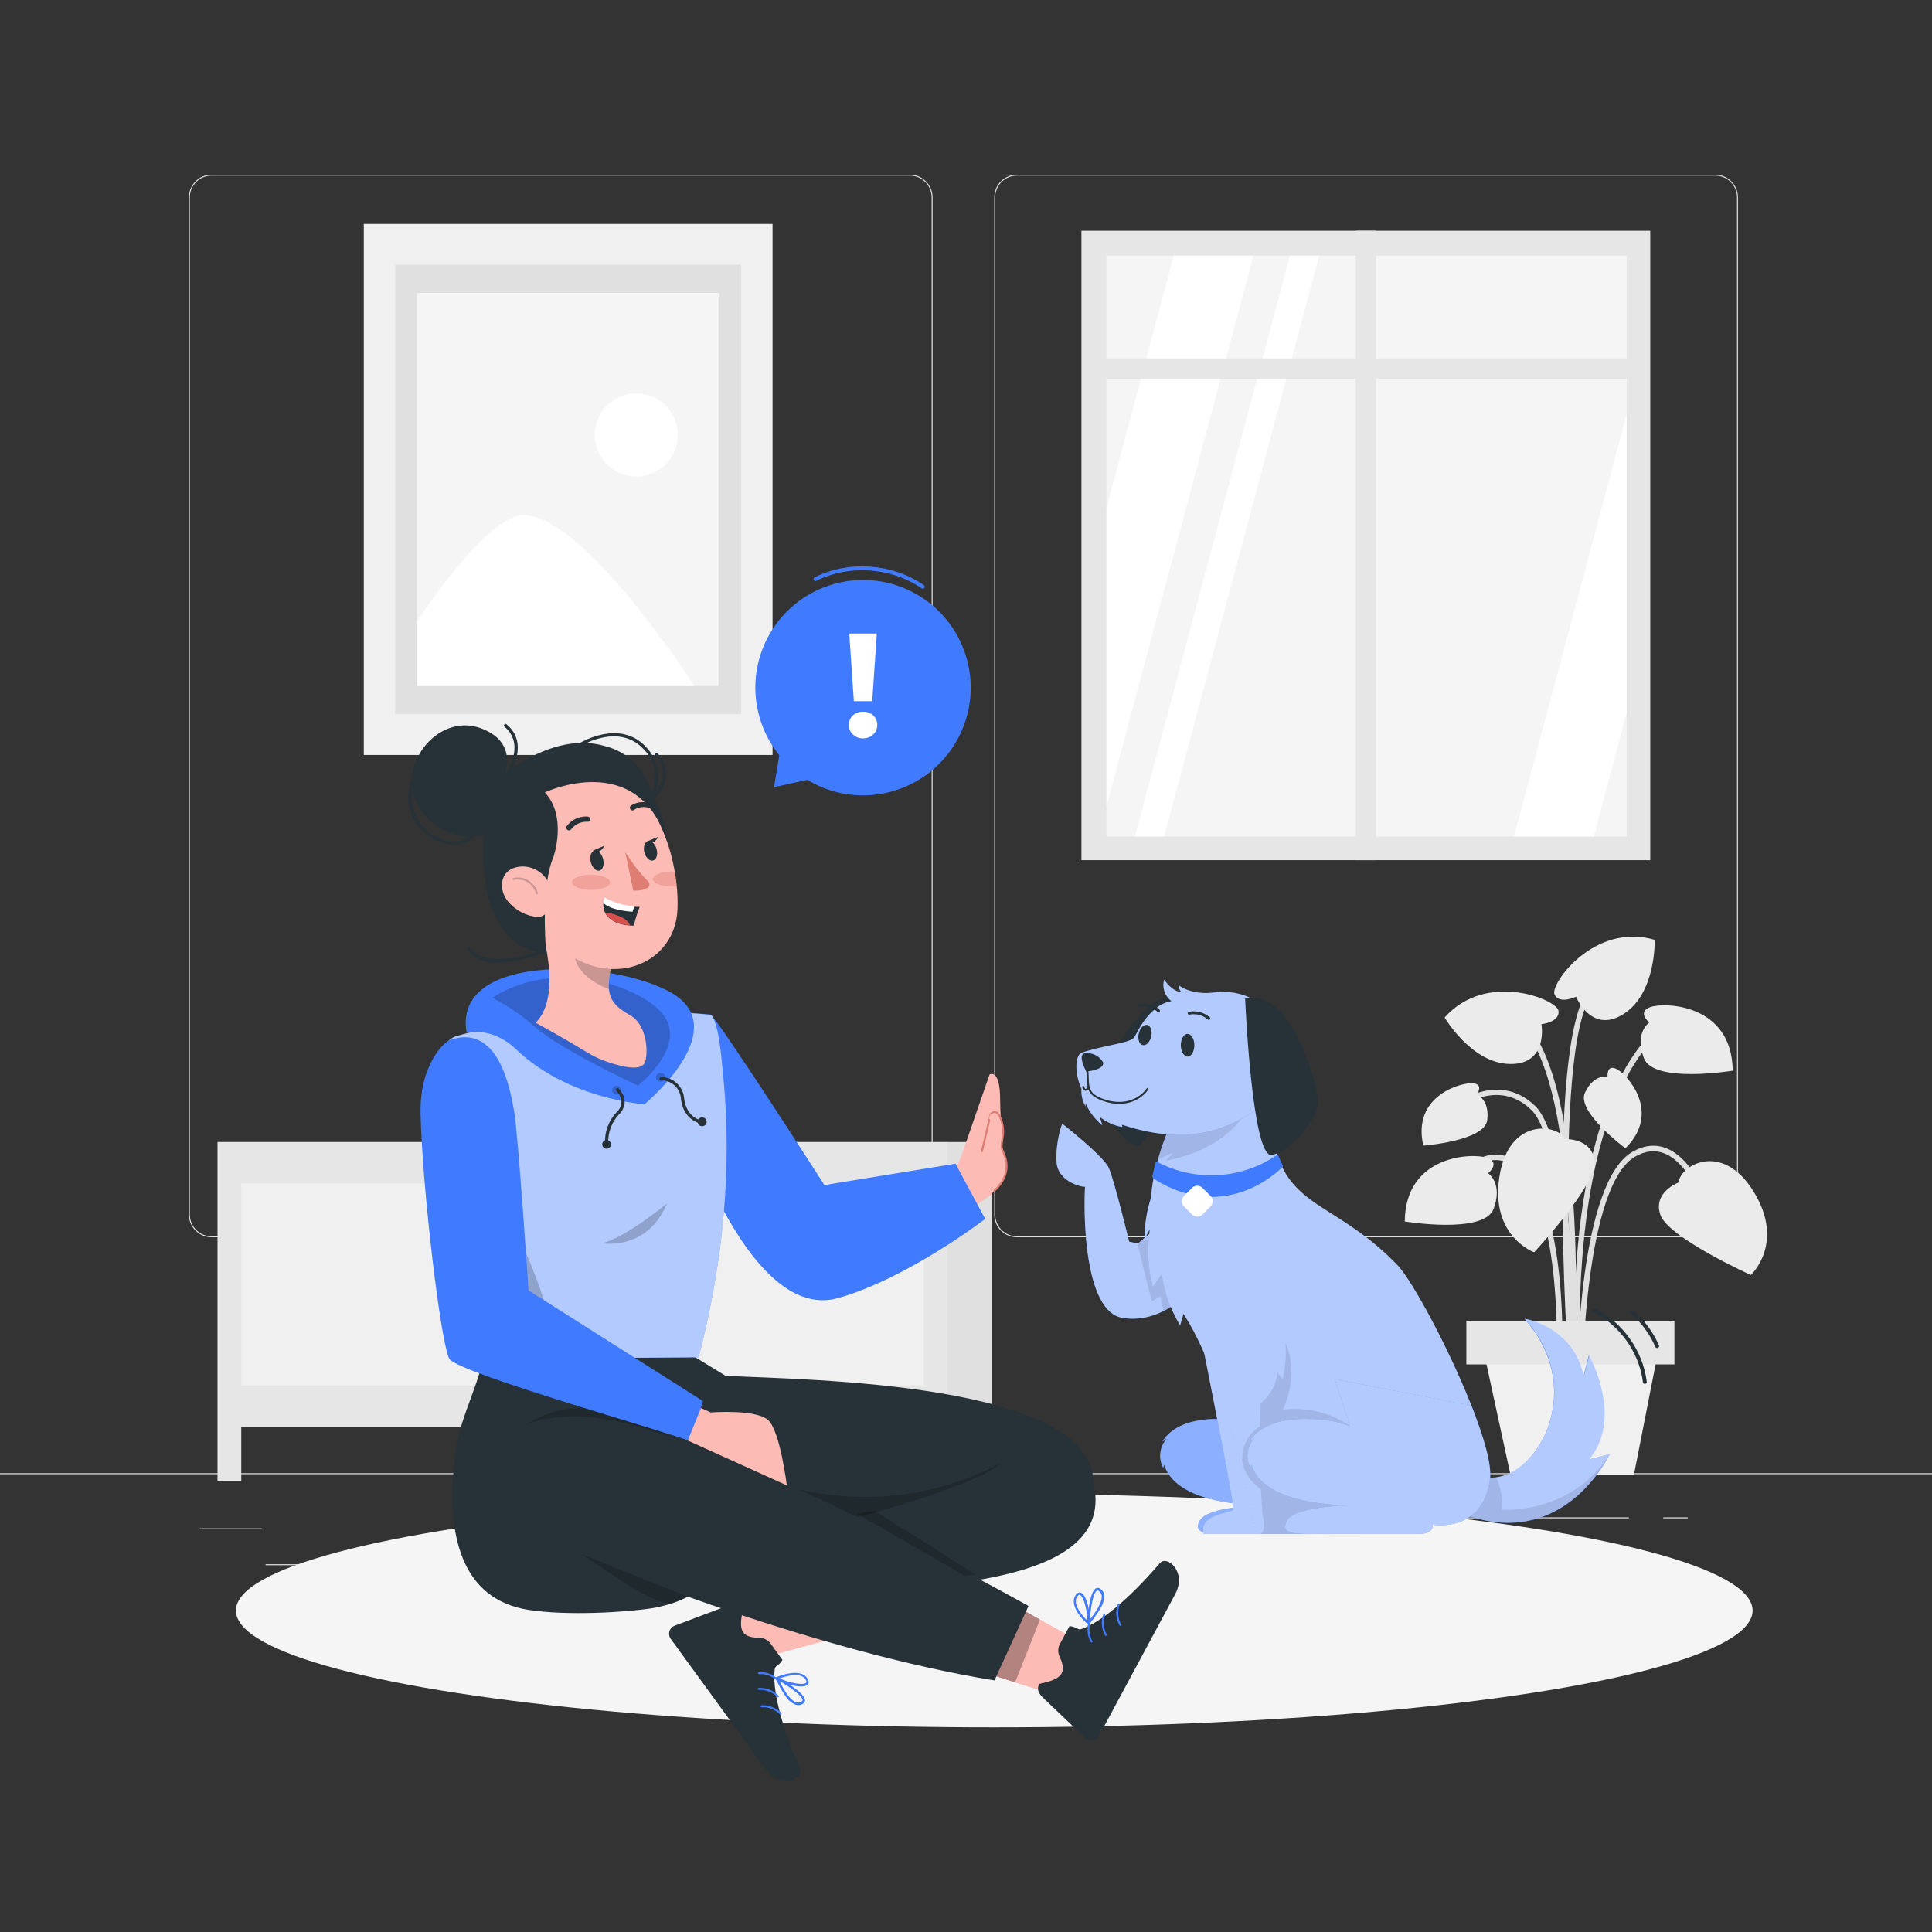 <?xml version="1.0" encoding="utf-8"?>
<!-- Generator: Adobe Illustrator 27.5.0, SVG Export Plug-In . SVG Version: 6.00 Build 0)  -->
<svg version="1.1" xmlns="http://www.w3.org/2000/svg" xmlns:xlink="http://www.w3.org/1999/xlink" x="0px" y="0px"
	 viewBox="0 0 500 500" style="enable-background:new 0 0 500 500;" xml:space="preserve">
<rect x="0" y="0" width="500" height="500" fill="#333333" stroke="none"/>
<g id="Background_complete">
	<g>
		<g>
			<g>
				<g>
					<g>
						<path style="fill:#E0E0E0;" d="M443.92,320.198H263.174c-3.232,0-5.862-2.63-5.862-5.862V51.062
							c0-3.232,2.63-5.862,5.862-5.862H443.92c3.232,0,5.862,2.629,5.862,5.862v263.273
							C449.783,317.568,447.153,320.198,443.92,320.198z M263.174,45.45c-3.095,0-5.612,2.518-5.612,5.612v263.273
							c0,3.095,2.518,5.612,5.612,5.612H443.92c3.095,0,5.612-2.518,5.612-5.612V51.062c0-3.094-2.518-5.612-5.612-5.612H263.174z"
							/>
					</g>
				</g>
				<g>
					<g>
						<path style="fill:#E0E0E0;" d="M235.493,320.198H54.746c-3.232,0-5.862-2.63-5.862-5.862V51.062
							c0-3.232,2.629-5.862,5.862-5.862h180.747c3.232,0,5.862,2.629,5.862,5.862v263.273
							C241.355,317.568,238.725,320.198,235.493,320.198z M54.746,45.45c-3.094,0-5.612,2.518-5.612,5.612v263.273
							c0,3.095,2.518,5.612,5.612,5.612h180.747c3.095,0,5.612-2.518,5.612-5.612V51.062c0-3.094-2.518-5.612-5.612-5.612H54.746z"
							/>
					</g>
				</g>
			</g>
			<g>
				<g>
					<rect x="0" y="381.267" style="fill:#E0E0E0;" width="500" height="0.25"/>
				</g>
			</g>
		</g>
		<rect x="51.672" y="395.531" style="fill:#E0E0E0;" width="16.06" height="0.25"/>
		<rect x="170.352" y="392.821" style="fill:#E0E0E0;" width="53.53" height="0.25"/>
		<rect x="68.732" y="404.821" style="fill:#E0E0E0;" width="36.25" height="0.25"/>
		<rect x="378.352" y="392.691" style="fill:#E0E0E0;" width="43.19" height="0.25"/>
		<rect x="430.452" y="392.691" style="fill:#E0E0E0;" width="6.33" height="0.25"/>
		<rect x="316.212" y="398.921" style="fill:#E0E0E0;" width="53.89" height="0.25"/>
	</g>
	<g>
		<rect x="279.874" y="59.718" style="fill:#E6E6E6;" width="147.209" height="162.895"/>
		<rect x="286.352" y="66.17" style="fill:#F5F5F5;" width="134.64" height="150.326"/>
		<polygon style="fill:#FFFFFF;" points="324.403,66.17 286.352,208.679 286.352,131.529 303.763,66.17 		"/>
		<polygon style="fill:#FFFFFF;" points="341.41,66.17 301.279,216.497 293.711,216.497 333.841,66.17 		"/>
		<polygon style="fill:#FFFFFF;" points="420.991,107.163 420.991,184.327 412.468,216.497 391.828,216.497 		"/>
		<rect x="350.864" y="59.718" style="fill:#E6E6E6;" width="5.229" height="162.895"/>
		<rect x="282.43" y="92.771" style="fill:#E6E6E6;" width="141.83" height="5.229"/>
	</g>
	<g>
		<rect x="59.262" y="302.9" style="fill:#F0F0F0;" width="183.357" height="60.238"/>
		<rect x="245.085" y="295.553" style="fill:#E0E0E0;" width="11.528" height="87.741"/>
		<path style="fill:#E6E6E6;" d="M56.292,295.553v87.741h6.146v-13.977h176.643v13.977h6.146v-87.741H56.292z M62.438,306.306
			h85.248v52.225H62.438V306.306z M153.822,306.306h85.259v52.225h-85.248L153.822,306.306z"/>
		<path style="fill:#E0E0E0;" d="M166.278,333.02c0,2.044-1.657,3.701-3.701,3.701c-2.044,0-3.701-1.657-3.701-3.701
			c0-2.044,1.657-3.701,3.701-3.701C164.621,329.319,166.278,330.976,166.278,333.02z"/>
		<path style="fill:#FAFAFA;" d="M164.313,333.02c0,2.044-1.657,3.701-3.701,3.701s-3.701-1.657-3.701-3.701
			c0-2.044,1.657-3.701,3.701-3.701S164.313,330.976,164.313,333.02z"/>
		<path style="fill:#E0E0E0;" d="M145.001,333.02c0,2.044-1.657,3.701-3.701,3.701s-3.701-1.657-3.701-3.701
			c0-2.044,1.657-3.701,3.701-3.701S145.001,330.976,145.001,333.02z"/>
		<path style="fill:#FAFAFA;" d="M143.047,333.02c0,2.044-1.657,3.701-3.701,3.701c-2.044,0-3.701-1.657-3.701-3.701
			c0-2.044,1.657-3.701,3.701-3.701C141.39,329.319,143.047,330.976,143.047,333.02z"/>
	</g>
	<g>
		<rect x="94.151" y="57.949" style="fill:#F0F0F0;" width="105.784" height="137.438"/>
		<rect x="102.286" y="68.526" style="fill:#E0E0E0;" width="89.513" height="116.284"/>
		<rect x="107.889" y="75.8" style="fill:#F5F5F5;" width="78.306" height="101.736"/>
		<path style="fill:#FFFFFF;" d="M135.495,133.299c-9.767,0-27.644,27.657-27.644,27.657v16.579h71.893
			C179.744,177.536,151.174,133.299,135.495,133.299z"/>
		<path style="fill:#FFFFFF;" d="M175.426,112.569c0,5.941-4.816,10.757-10.757,10.757c-5.941,0-10.757-4.816-10.757-10.757
			c0-5.941,4.816-10.757,10.757-10.757l0,0c5.934-0.007,10.75,4.798,10.757,10.731C175.426,112.552,175.426,112.561,175.426,112.569
			z"/>
	</g>
	<g>
		<g>
			<g>
				<path style="fill:#E0E0E0;" d="M407.34,352.614c-0.018-0.563-1.913-56.493-11.011-65.339c-8.848-8.602-19.004-0.32-19.43,0.036
					l-0.912-1.093c0.115-0.097,11.576-9.453,21.336,0.036c9.506,9.244,11.366,63.989,11.44,66.315L407.34,352.614z"/>
			</g>
			<g>
				<path style="fill:#E0E0E0;" d="M408.121,363.606c-0.065-0.669-6.217-67.144,18.059-95.005l1.073,0.934
					c-23.874,27.4-17.78,93.27-17.716,93.932L408.121,363.606z"/>
			</g>
			<g>
				<path style="fill:#E0E0E0;" d="M407.223,356.574l-1.421-0.095c0.05-0.754,4.751-75.573-13.056-91.952l0.964-1.049
					C412.016,280.318,407.428,353.468,407.223,356.574z"/>
			</g>
			<g>
				<path style="fill:#E0E0E0;" d="M409.541,356.532l-1.424-0.011c0.017-2.061,0.587-50.537,14.357-58.428
					c3.061-1.756,6.058-2.048,8.91-0.869c8.326,3.444,12.452,18.263,12.624,18.891l-1.374,0.376
					c-0.04-0.148-4.114-14.776-11.796-17.952c-2.421-1-4.996-0.736-7.656,0.788C410.116,306.815,409.546,356.036,409.541,356.532z"
					/>
			</g>
			<g>
				<path style="fill:#E0E0E0;" d="M404.179,356.567l-1.421-0.081c0.021-0.382,2.077-38.308-8.158-51.671
					c-2.48-3.237-5.172-4.78-8.016-4.582c-6.706,0.469-12.33,10.283-12.386,10.381l-1.24-0.701
					c0.244-0.431,6.054-10.577,13.524-11.1c3.342-0.238,6.457,1.493,9.248,5.137C406.287,317.732,404.27,354.989,404.179,356.567z"
					/>
			</g>
			<g>
				<path style="fill:#E0E0E0;" d="M406.423,361.726c-0.279-3.679-6.691-90.276,4.591-105.536l1.144,0.845
					c-10.97,14.838-4.384,103.686-4.316,104.582L406.423,361.726z"/>
			</g>
		</g>
		<g>
			<path style="fill:#EBEBEB;" d="M434.453,306c0,0-6.768,2.495-4.756,8.386c2.012,5.891,23.415,15.586,23.415,15.586
				s8.964-8.216,0.732-21.578C445.612,295.033,434.636,301.784,434.453,306z"/>
		</g>
		<g>
			<path style="fill:#EBEBEB;" d="M405.029,294.786c0,0,7.207-0.302,7.617,5.91c0.409,6.211-15.614,23.396-15.614,23.396
				s-11.435-4.134-8.979-19.635C390.509,288.957,403.238,290.965,405.029,294.786z"/>
		</g>
		<g>
			<path style="fill:#EBEBEB;" d="M398.927,265.052c0,0,4.805-0.516,4.418-3.443c-0.387-2.927-18.68-10.46-29.473,1.721
				c0,0,6.911,11.871,16.901,12.026C400.763,275.512,398.927,265.052,398.927,265.052z"/>
		</g>
		<g>
			<path style="fill:#EBEBEB;" d="M407.881,257.944c0,0-4.351,2.104-5.571-0.585c-1.22-2.689,10.321-18.757,25.924-14.127
				c0,0,0.413,13.73-7.983,19.145C411.855,267.793,407.881,257.944,407.881,257.944z"/>
		</g>
		<g>
			<path style="fill:#EBEBEB;" d="M385.13,303.632c0,0,3.316-2.678-0.263-3.985c-3.579-1.307-21.14-0.936-21.323,16.46
				c0,0,20.453,3.399,22.985-3.227C389.061,306.254,385.13,303.632,385.13,303.632z"/>
		</g>
		<g>
			<path style="fill:#EBEBEB;" d="M426.838,264.616c0,0-3.316-2.678,0.263-3.985c3.579-1.307,21.14-0.936,21.323,16.46
				c0,0-20.453,3.399-22.985-3.227C422.907,267.238,426.838,264.616,426.838,264.616z"/>
		</g>
		<g>
			<path style="fill:#EBEBEB;" d="M416.025,278.629c0,0-0.292-3.255,2.336-1.979c2.628,1.276,11.783,11.152,2.293,20.525
				c0,0-12.774-9.461-10.472-14.388C412.485,277.86,416.025,278.629,416.025,278.629z"/>
		</g>
		<g>
			<path style="fill:#EBEBEB;" d="M382.165,283.268c0,0,1.983-2.598-0.921-2.92c-2.904-0.322-15.915,3.151-12.885,16.14
				c0,0,15.852-1.191,16.531-6.587C385.57,284.505,382.165,283.268,382.165,283.268z"/>
		</g>
		<polygon style="fill:#F0F0F0;" points="422.867,381.623 390.893,381.623 382.389,342.396 430.564,342.396 		"/>
		<rect x="379.488" y="341.828" style="fill:#E6E6E6;" width="53.851" height="11.28"/>
	</g>
</g>
<g id="Background_simple" style="display:none;">
	<g style="display:inline;">
		<path style="fill:#407BFF;" d="M78.585,232.562c4.433,13.961,13.871,27.424,28.676,39.365
			c17.449,14.073,44.632,28.452,80.187,24.205c65.64-7.841,66.836-45.454,110.971-37.944c49.993,8.507,108.634,2.802,124.941-35.369
			C454.333,150.317,273.102,62.674,173.517,87.29C111.52,102.615,55.046,158.43,78.585,232.562z"/>
		<path style="opacity:0.9;fill:#FFFFFF;" d="M78.585,232.562c4.433,13.961,13.871,27.424,28.676,39.365
			c17.449,14.073,44.632,28.452,80.187,24.205c65.64-7.841,66.836-45.454,110.971-37.944c49.993,8.507,108.634,2.802,124.941-35.369
			C454.333,150.317,273.102,62.674,173.517,87.29C111.52,102.615,55.046,158.43,78.585,232.562z"/>
	</g>
</g>
<g id="Shadow">
	<g>
		<g>
			<ellipse style="fill:#F5F5F5;" cx="257.312" cy="416.816" rx="196.258" ry="30.221"/>
		</g>
	</g>
</g>
<g id="Dog">
	<g>
		<g>
			<path style="fill:#407BFF;" d="M274.91,290.813c0,0,10.6,8.299,12.025,11.414c1.425,3.115,5.284,19.115,5.284,19.115l2.231,0.486
				l13.538-11.192l1.9,21.331c0,0-8.003,10.995-19.393,9.099c-11.39-1.896-9.807-34.388-9.657-34.004
				c0.15,0.383-7.063-0.837-7.396-6.285C273.109,295.328,274.91,290.813,274.91,290.813z"/>
			<path style="opacity:0.6;fill:#FFFFFF;enable-background:new    ;" d="M274.91,290.813c0,0,10.6,8.299,12.025,11.414
				c1.425,3.115,5.284,19.115,5.284,19.115l2.231,0.486l13.538-11.192l1.9,21.331c0,0-8.003,10.995-19.393,9.099
				c-11.39-1.896-9.807-34.388-9.657-34.004c0.15,0.383-7.063-0.837-7.396-6.285C273.109,295.328,274.91,290.813,274.91,290.813z"/>
		</g>
		<path style="opacity:0.1;enable-background:new    ;" d="M294.45,321.827c-0.057,0.252,3.481,14.946,3.753,14.876
			c0.272-0.069,2.075-1.281,2.075-1.281l0.817,3.876l2.674-1.64l-5.436-16.583l-3.313-0.401L294.45,321.827z"/>
		<g id="freepik--Dog--inject-2_00000040539120039660790000000014980704190162213008_">
			<path style="fill:#407BFF;" d="M358.19,363.77l-35.331-6.852l4.029,12.225c-2.636-1.027-5.42-1.628-8.245-1.778
				c-6.218-0.51-14.202,0-17.858,5.733l1.244-0.846c-1.947,2.08-2.334,5.178-0.958,7.673l0.187-0.908
				c2.549,8.183,14.985,10.26,24.872,10.608c0,0-13.68,0.174-15.682,3.967s3.146,3.395,9.315,3.395h24.872
				c3.979,0,3.582-2.413,3.582-2.413s12.747,2.375,14.786-11.603C363.537,379.265,361.411,371.94,358.19,363.77z"/>
			<path style="opacity:0.4;fill:#FFFFFF;enable-background:new    ;" d="M358.19,363.77l-35.331-6.852l4.029,12.225
				c-2.636-1.027-5.42-1.628-8.245-1.778c-6.218-0.51-14.202,0-17.858,5.733l1.244-0.846c-1.947,2.08-2.334,5.178-0.958,7.673
				l0.187-0.908c2.549,8.183,14.985,10.26,24.872,10.608c0,0-13.68,0.174-15.682,3.967s3.146,3.395,9.315,3.395h24.872
				c3.979,0,3.582-2.413,3.582-2.413s12.747,2.375,14.786-11.603C363.537,379.265,361.411,371.94,358.19,363.77z"/>
			<path style="fill:#407BFF;" d="M381.085,381.093c12.834,7.735,31.923-19.114,13.431-39.796c0,0,12.722,1.99,15.309,14.724
				l1.393-5.372c0,0,9.153,16.391,0,27.086l5.372-1.43c0,0-12.436,26.974-40.43,14.513L381.085,381.093z"/>
			<path style="opacity:0.6;fill:#FFFFFF;enable-background:new    ;" d="M416.589,376.305L416.589,376.305
				c-0.311,0.659-12.834,26.8-40.43,14.5l4.974-9.725c1.803,1.085,3.921,1.524,6.007,1.244c11.677-1.418,23.156-23.492,7.462-41.039
				c0,0,12.722,1.99,15.309,14.724l1.405-5.372c0,0,9.141,16.378,0,27.086L416.589,376.305z"/>
			<path style="opacity:0.1;enable-background:new    ;" d="M416.589,376.318c-0.311,0.659-12.834,26.8-40.43,14.5l4.974-9.725
				c1.803,1.085,3.921,1.524,6.007,1.244c1.283,2.596,1.809,5.501,1.517,8.382C388.658,390.719,406.653,392.111,416.589,376.318z"/>
			<path style="fill:#407BFF;" d="M309.888,341.297c0,0,9.7,48.327,9.29,49.322c-0.41,0.995-9.141,1.057-7.661,6.38h14.786
				c0,0,1.791-1.803,0-5.982c-1.244-2.835,0-28.889,0-28.889c1.879-3.3,2.692-7.101,2.326-10.882
				C328.194,347.516,309.888,341.297,309.888,341.297z"/>
			<path style="opacity:0.6;fill:#FFFFFF;enable-background:new    ;" d="M309.888,341.297c0,0,9.7,48.327,9.29,49.322
				c-0.41,0.995-9.141,1.057-7.661,6.38h14.786c0,0,1.791-1.803,0-5.982c-1.244-2.835,0-28.889,0-28.889
				c1.879-3.3,2.692-7.101,2.326-10.882C328.194,347.516,309.888,341.297,309.888,341.297z"/>
			<path style="fill:#407BFF;" d="M297.589,318.042c0,0-1.318,8.158,0.871,14.923l2.263-3.383c0.635,4.735,2.235,9.289,4.701,13.381
				l0.883-3.01c0.187,0.323,0.373,0.634,0.572,0.945c11.192,17.784,18.182,56.099,18.182,56.099h26.116l30.73-30.332
				c-5.696-15.321-16.167-35.045-20.308-39.273c-17.933-18.53-31.55-13.68-32.918-39.795l-21.141-5.634
				c0,0-8.705,13.829-9.663,27.981c-1.118,3.459-1.681,7.073-1.667,10.707L297.589,318.042z"/>
			<path style="opacity:0.6;fill:#FFFFFF;enable-background:new    ;" d="M381.905,366.667l-30.742,30.394h-26.116
				c0,0-6.964-38.316-18.194-56.099c-0.199-0.311-0.386-0.622-0.572-0.945l-0.883,3.01c-2.466-4.092-4.066-8.646-4.701-13.381
				l-2.263,3.37c-2.176-6.753-0.858-14.923-0.858-14.923l-1.368,2.562c-0.008-3.658,0.567-7.293,1.704-10.77
				c0.933-14.152,9.663-27.981,9.663-27.981l9.041,2.4l12.1,3.221c0.094,4.41,0.909,8.775,2.413,12.921
				c4.887,12.225,16.341,12.287,30.493,26.912C365.689,331.56,376.21,351.284,381.905,366.667z"/>
			<g>
				<path style="fill:#263238;" d="M293.944,296.493c-4.855-1.822-9.46-11.004-9.446-14.704c0.014-3.7,12.019-28.977,23.524-23.872
					C308.022,257.918,298.799,298.316,293.944,296.493z"/>
				<path style="opacity:0.1;enable-background:new    ;" d="M299.704,300.082c0.882-4.159,1.972-5.992,2.665-10.945l10.296-6.43
					l10.6,3.478c0,0-4.076,10.906-21.646,14.245l1.989-1.989C301.175,299.083,302.052,299.177,299.704,300.082z"/>
				<path style="fill:#407BFF;" d="M279.879,281.831c-0.102,1.563,0.262,3.122,1.043,4.479v-0.876
					c0.942,2.26,2.44,4.246,4.354,5.773l-0.668-2.17c1.699,1.368,3.72,2.278,5.871,2.643l-0.139-0.626l0.264,0.097
					c11.073,3.617,22.967,4.201,34.389-3.951c9.028-6.441,3.812-17.765,1.21-22.258l2.295-0.89
					c-0.473-4.313-6.747-8.138-14.203-7.206c-6.093,0.779-9.181-1.822-9.181-1.822c-0.061,0.699,0.231,1.383,0.779,1.822
					c-2.727-0.278-4.605-3.325-4.605-3.325c-0.599,2.068,0.157,4.29,1.892,5.564c-1.146,0.216-2.24,0.646-3.227,1.266
					c-4.452,3.172-5.537,7.122-6.622,8.347c-1.085,1.224-8.875,2.101-13.424,3.77c-1.586,0.598-2.017,5.078,0.125,9.64
					L279.879,281.831z"/>
				<path style="opacity:0.6;fill:#FFFFFF;enable-background:new    ;" d="M279.879,281.831c-0.102,1.563,0.262,3.122,1.043,4.479
					v-0.876c0.942,2.26,2.44,4.246,4.354,5.773l-0.668-2.17c1.699,1.368,3.72,2.278,5.871,2.643l-0.139-0.626l0.264,0.097
					c11.073,3.617,22.967,4.201,34.389-3.951c9.028-6.441,3.812-17.765,1.21-22.258l2.295-0.89
					c-0.473-4.313-6.747-8.138-14.203-7.206c-6.093,0.779-9.181-1.822-9.181-1.822c-0.061,0.699,0.231,1.383,0.779,1.822
					c-2.727-0.278-4.605-3.325-4.605-3.325c-0.599,2.068,0.157,4.29,1.892,5.564c-1.146,0.216-2.24,0.646-3.227,1.266
					c-4.452,3.172-5.537,7.122-6.622,8.347c-1.085,1.224-8.875,2.101-13.424,3.77c-1.586,0.598-2.017,5.078,0.125,9.64
					L279.879,281.831z"/>
				<path style="fill:#263238;" d="M329.125,298.9c5.119-0.918,11.338-9.112,11.964-12.757c0.626-3.645-6.608-30.674-18.85-27.725
					C322.239,258.418,324.006,299.818,329.125,298.9z"/>
				<path style="fill:#263238;" d="M307.347,267.557c0.946,0,1.751,1.314,1.751,2.942s-0.823,2.942-1.751,2.942
					c-0.928,0-1.751-1.314-1.751-2.942S306.401,267.557,307.347,267.557z"/>
				<path style="fill:#263238;" d="M296.897,265.252c0.892,0.207,1.354,1.545,1.035,2.978c-0.319,1.433-1.274,2.437-2.182,2.246
					c-0.908-0.191-1.37-1.529-1.051-2.962C295.018,266.065,296.005,265.045,296.897,265.252z"/>
				<path style="fill:#263238;" d="M281.117,277.324c0,0-2.226-4.118-0.556-4.716c1.943-0.32,3.884,0.579,4.897,2.268
					C286.014,276.879,281.117,277.324,281.117,277.324z"/>
			</g>
			<path style="opacity:0.1;enable-background:new    ;" d="M332.671,347.516c0.249,3.153,0.001,6.325-0.734,9.402l-1.356-1.691
				c-0.309,3.125-1.87,5.992-4.328,7.947l-0.199,5.982c-3.073,1.896-4.822,5.356-4.527,8.954c0.473,4.514,4.8,7.325,4.8,7.325
				l0.41,6.691c0,0,1.244,3.208-0.41,4.887h18.356l4.887-27.857c-5.128-3.56-11.39-5.101-17.585-4.328
				C331.987,364.827,336.551,356.171,332.671,347.516z"/>
			<path style="fill:#407BFF;" d="M380.774,363.77l-35.331-6.852l4.029,12.225c-2.636-1.027-5.42-1.628-8.245-1.778
				c-6.28-0.51-14.202,0-17.858,5.733l1.244-0.846c-1.947,2.08-2.334,5.178-0.958,7.673l0.187-0.908
				c2.487,8.183,14.998,10.26,24.872,10.608c0,0-13.68,0.174-15.682,3.967s3.159,3.395,9.315,3.395h24.872
				c3.979,0,3.582-2.413,3.582-2.413s12.747,2.375,14.786-11.603C386.171,379.265,384.057,371.94,380.774,363.77z"/>
			<path style="opacity:0.6;fill:#FFFFFF;enable-background:new    ;" d="M380.774,363.77l-35.331-6.852l4.029,12.225
				c-2.636-1.027-5.42-1.628-8.245-1.778c-6.28-0.51-14.202,0-17.858,5.733l1.244-0.846c-1.947,2.08-2.334,5.178-0.958,7.673
				l0.187-0.908c2.487,8.183,14.998,10.26,24.872,10.608c0,0-13.68,0.174-15.682,3.967s3.159,3.395,9.315,3.395h24.872
				c3.979,0,3.582-2.413,3.582-2.413s12.747,2.375,14.786-11.603C386.171,379.265,384.057,371.94,380.774,363.77z"/>
			<path style="fill:#407BFF;" d="M299.603,300.756c9.841,5.152,21.724,4.439,30.879-1.853c0.067-0.069,0.178-0.07,0.246-0.003
				c0.001,0.001,0.002,0.002,0.003,0.003l1.244,2.736c0.062,0.125,0.037,0.275-0.062,0.373c-1.617,1.642-15.197,14.476-33.304,3.072
				c-0.294-0.183-0.439-0.533-0.361-0.871l0.783-3.283c0.081-0.197,0.306-0.292,0.503-0.211
				C299.558,300.729,299.582,300.741,299.603,300.756z"/>
			<path style="fill:#FFFFFF;" d="M311.167,307.399l2.146,2.146c0.729,0.729,0.729,1.91,0,2.638l-2.146,2.146
				c-0.728,0.728-1.91,0.728-2.638,0l-2.146-2.146c-0.729-0.729-0.729-1.91,0-2.638l2.146-2.146
				C309.257,306.671,310.439,306.671,311.167,307.399z"/>
		</g>
		<path style="fill:none;stroke:#263238;stroke-width:0.5;stroke-linecap:round;stroke-linejoin:round;stroke-miterlimit:10;" d="
			M281.301,276.763c0.443,1.94-0.14,4.169,0.971,5.819c0.575,0.853,1.514,1.386,2.46,1.789c2.084,0.888,4.409,1.293,6.642,0.908
			s4.356-1.606,5.617-3.488"/>
		<path style="fill:none;stroke:#263238;stroke-width:0.5;stroke-linecap:round;stroke-linejoin:round;stroke-miterlimit:10;" d="
			M280.337,281.256c0-0.049,0.082,0.731,0.606,0.792c0.2,0.023,0.789-0.343,0.789-0.718"/>
		<path style="fill:none;stroke:#263238;stroke-width:0.75;stroke-linecap:round;stroke-linejoin:round;stroke-miterlimit:10;" d="
			M307.755,262.218c1.782-0.37,3.725,0.144,5.09,1.347"/>
		<path style="fill:none;stroke:#263238;stroke-width:0.75;stroke-linecap:round;stroke-linejoin:round;stroke-miterlimit:10;" d="
			M294.722,260.2c1.782-0.37,3.725,0.144,5.091,1.347"/>
		<path style="fill:none;stroke:#263238;stroke-linecap:round;stroke-linejoin:round;stroke-miterlimit:10;" d="M412.559,339.108
			c7.06,3.518,12.155,10.716,13.124,18.544"/>
		<path style="fill:none;stroke:#263238;stroke-linecap:round;stroke-linejoin:round;stroke-miterlimit:10;" d="M422.313,339.48
			c2.812,2.421,5.07,5.494,6.548,8.899"/>
	</g>
</g>
<g id="Speech_Bubble">
	<g>
		<g>
			<g>
				<g>
					<path style="fill:#407BFF;" d="M247.448,191.977c7.734-13.31,3.214-30.369-10.096-38.103
						c-13.31-7.734-30.37-3.214-38.104,10.096c-5.971,10.275-4.613,22.769,2.43,31.497l-1.359,8.26l8.637-1.906
						c0.133,0.08,0.253,0.174,0.388,0.252C222.654,209.808,239.714,205.287,247.448,191.977z"/>
				</g>
			</g>
			<g>
				<path style="fill:#FFFFFF;" d="M220.728,190.078c-0.703-0.677-1.054-1.501-1.054-2.473c0-0.971,0.345-1.782,1.035-2.434
					c0.69-0.652,1.572-0.977,2.645-0.977c1.073,0,1.955,0.326,2.645,0.977c0.69,0.652,1.035,1.463,1.035,2.434
					c0,0.972-0.351,1.796-1.054,2.473c-0.703,0.677-1.579,1.016-2.626,1.016C222.306,191.093,221.43,190.755,220.728,190.078z
					 M219.789,163.954h7.13l-1.188,17.518h-4.753L219.789,163.954z"/>
			</g>
		</g>
		<path style="fill:none;stroke:#407BFF;stroke-linecap:round;stroke-linejoin:round;stroke-miterlimit:10;" d="M211.055,149.86
			c8.711-4.336,19.753-3.545,27.757,1.988"/>
	</g>
</g>
<g id="Character">
	<g>
		<g>
			<g>
				<path style="fill:#FDBBB5;" d="M249.041,298.451l7.055-20.37c0,0,2.759-1.732,2.739,6.653
					c-0.013,5.342,1.667,21.522-2.748,24.781c-4.556,3.364-14.878,8.494-14.878,8.494s-7.94-11.299-6.81-11.808
					c1.13-0.509,13.423-4.535,13.423-4.535"/>
				
					<path style="fill:#FDBBB5;stroke:#DE7E73;stroke-width:0.5;stroke-linecap:round;stroke-linejoin:round;stroke-miterlimit:10;" d="
					M254.127,297.934c0.036-0.196,2.268-9.525,2.201-9.501c-0.067,0.024,1.624-2.26,2.829,1.56c1.205,3.82-0.545,5.951,0.312,7.791
					c0.857,1.84,2.579,6.029-2.11,10.355"/>
			</g>
			<path style="fill:#407BFF;" d="M183.928,262.638c2.053,1.358,29.429,44.045,29.429,44.045l33.924-5.526l7.683,14.291
				c0,0-19.987,15.395-38.069,20.492s-30.811-26.41-31.102-24.832C185.502,312.685,183.928,262.638,183.928,262.638z"/>
		</g>
		<g>
			<polygon style="fill:#FDBBB5;" points="276.279,439.731 280.959,425.722 247.1,406.833 239.741,428.091 			"/>
			<g>
				<path style="fill:#263238;" d="M276.783,420.831l-2.485,4.623c-0.562,1.046-0.553,2.298-0.041,3.37
					c2.208,4.623-0.245,5.887-5.226,6.947c-1.206,1.728,0.643,3.361,1.131,3.817l10.714,10.213c0.888,0.864,2.309,0.845,3.174-0.044
					c0.154-0.158,0.283-0.338,0.385-0.534c3.017-5.614,4.445-8.27,8.2-15.258l11.485-21.37c3.131-5.825-2.091-10.188-3.924-8.08
					c-8.184,9.509-15.466,15.443-20.398,17.092C278.917,421.93,278.847,421.074,276.783,420.831z"/>
				<path style="fill:#407BFF;" d="M285.75,412.72c-0.089-0.674-0.492-1.267-1.087-1.596c-0.3-0.214-0.695-0.237-1.018-0.061
					c-1.805,0.897-2.21,8.129-2.242,8.949c-0.013,0.086,0.013,0.173,0.071,0.238c0.108,0.119,0.292,0.129,0.411,0.022
					c1.099-1.24,2.067-2.591,2.886-4.031C285.464,415.201,285.807,413.968,285.75,412.72z M283.887,411.661
					c0.136-0.078,0.307-0.064,0.428,0.036c0.419,0.257,0.708,0.681,0.793,1.166c0.275,1.84-1.851,4.783-3.084,6.317
					C282.258,416.212,282.899,412.161,283.887,411.661z"/>
				<path style="fill:#407BFF;" d="M282.051,420.108c0.208-2.125-0.689-7.295-2.304-7.91c-0.333-0.14-0.832-0.116-1.359,0.611
					c-2.066,2.975,2.894,7.391,3.136,7.521c0.081,0.084,0.203,0.111,0.312,0.07c0.049-0.05,0.083-0.113,0.097-0.181L282.051,420.108
					z M278.799,413.167c0.377-0.556,0.588-0.443,0.663-0.402c1.01,0.329,1.96,4.243,1.942,6.665
					c-1.117-1.106-3.813-4.053-2.734-6.06L278.799,413.167z"/>
				<path style="fill:none;stroke:#407BFF;stroke-width:0.5;stroke-linecap:round;stroke-linejoin:round;stroke-miterlimit:10;" d="
					M282.076,419.539c-0.638,1.709-0.481,3.698,0.419,5.285"/>
				<path style="fill:none;stroke:#407BFF;stroke-width:0.5;stroke-linecap:round;stroke-linejoin:round;stroke-miterlimit:10;" d="
					M285.783,417.828c-0.639,1.709-0.481,3.698,0.419,5.285"/>
				<path style="fill:none;stroke:#407BFF;stroke-width:0.5;stroke-linecap:round;stroke-linejoin:round;stroke-miterlimit:10;" d="
					M289.522,415.231c-0.639,1.709-0.481,3.698,0.419,5.285"/>
			</g>
			<polygon style="opacity:0.3;" points="264.995,416.816 269.148,419.132 262.7,435.405 257.841,433.857 			"/>
			<path style="fill:#263238;" d="M170.893,345.738l16.893,10.326c21.69,1.073,94.988,1.679,95.204,27.754
				c7.194,30.735-59.18,27.808-103.304,28.238c-0.299,0.003-0.557,0.185-0.733,0.461c-0.39,0.612-4.671,2.806-10.139,3.675
				c-6.736,1.07-22.145,2.006-32.044,0.44c-17.075-2.7-21.999-18.919-18.732-41.732c1.343-9.375,6.522-16.987,8.096-28.668
				L170.893,345.738z"/>
			<path style="opacity:0.2;enable-background:new    ;" d="M124.603,380.43l0.106,1.064c0,0,55.82-9.242,89.827,13.109
				c0,0,36.851-9.042,44.343-15.92c-40.818,21.475-77.372-3.39-77.372-3.39l-18.007-8.046
				C148.788,360.673,133.973,365.694,124.603,380.43z"/>
			<polygon style="fill:#FDBBB5;" points="187.803,416.583 194.249,429.873 231.666,419.713 222.069,399.367 			"/>
			<g>
				<path style="fill:#263238;" d="M202.506,429.59l-3.088-4.244c-0.699-0.96-1.831-1.495-3.019-1.499
					c-5.123-0.015-5.198-2.773-3.993-7.722c-1.034-1.835-3.308-0.878-3.93-0.636l-13.848,5.226
					c-1.164,0.426-1.763,1.715-1.337,2.879c0.076,0.207,0.182,0.402,0.314,0.578c3.751,5.153,5.525,7.592,10.193,14.006
					l14.276,19.616c3.892,5.347,10.087,2.534,8.983-0.032c-5.02-11.498-7.209-20.633-6.556-25.792
					C200.59,431.036,201.392,431.344,202.506,429.59z"/>
				<path style="fill:#407BFF;" d="M205.926,441.187c0.646,0.213,1.355,0.106,1.91-0.288c0.322-0.177,0.515-0.523,0.496-0.891
					c-0.026-2.016-6.367-5.517-7.091-5.901c-0.072-0.049-0.162-0.063-0.246-0.039c-0.154,0.045-0.243,0.207-0.198,0.362
					c0.64,1.529,1.438,2.986,2.381,4.349C203.814,439.854,204.777,440.698,205.926,441.187z M207.688,439.968
					c0.012,0.157-0.075,0.304-0.218,0.37c-0.413,0.267-0.921,0.343-1.395,0.21c-1.777-0.55-3.507-3.741-4.355-5.518
					C204.293,436.527,207.666,438.861,207.688,439.968z"/>
				<path style="fill:#407BFF;" d="M200.873,434.651c1.824,1.109,6.872,2.542,8.127,1.354c0.271-0.239,0.466-0.699,0.039-1.49
					c-1.785-3.151-7.915-0.597-8.136-0.436c-0.11,0.036-0.189,0.135-0.199,0.251c0.023,0.066,0.065,0.124,0.121,0.166
					L200.873,434.651z M208.538,434.73c0.338,0.581,0.144,0.722,0.075,0.772c-0.734,0.767-4.673-0.074-6.848-1.14
					c1.481-0.527,5.305-1.678,6.646,0.164L208.538,434.73z"/>
				<path style="fill:none;stroke:#407BFF;stroke-width:0.5;stroke-linecap:round;stroke-linejoin:round;stroke-miterlimit:10;" d="
					M201.375,434.92c-1.263-1.316-3.123-2.037-4.944-1.914"/>
				<path style="fill:none;stroke:#407BFF;stroke-width:0.5;stroke-linecap:round;stroke-linejoin:round;stroke-miterlimit:10;" d="
					M201.309,439.002c-1.263-1.317-3.124-2.037-4.944-1.914"/>
				<path style="fill:none;stroke:#407BFF;stroke-width:0.5;stroke-linecap:round;stroke-linejoin:round;stroke-miterlimit:10;" d="
					M202.028,443.498c-1.263-1.317-3.123-2.037-4.944-1.914"/>
			</g>
			<path style="fill:#263238;" d="M266.174,415.617c0,0-85.93-48.104-115.443-49.018c-29.513-0.914-32.858,21.359-22.001,38.502
				c10.857,17.143,38.096,8.833,38.096,8.833s-21.548-5.453-18.88-11.296c2.668-5.843,10.627,3.224,10.627,3.224
				s52.207,21.437,98.793,29.035L266.174,415.617z"/>
			<polygon style="opacity:0.2;enable-background:new    ;" points="221.897,391.804 249.556,407.768 252.476,407.458 
				226.297,390.966 			"/>
			<path style="opacity:0.2;enable-background:new    ;" d="M178.004,413.209c0,0-27.872-11.058-27.563-11.058
				c0.309,0,17.565,12.934,23.215,12.873L178.004,413.209z"/>
		</g>
		<g>
			<path style="fill:#407BFF;" d="M116.844,279.701c5.315,15.963,5.565,52.038,3.682,71.966l60.269-0.383
				c10.364-39.757,6.865-67.651,5.982-76.965c-1.1-11.331-2.849-11.764-2.849-11.764s-12.297-1.2-22.994-1.116
				c-8.284,0.31-16.536,1.207-24.694,2.683c-6.069,1.014-12.077,2.365-17.996,4.049c-2.54,0.723-4.014,3.368-3.291,5.908
				c0.023,0.081,0.048,0.161,0.075,0.24C115.661,276.102,116.278,277.935,116.844,279.701z"/>
			<path style="opacity:0.6;fill:#FFFFFF;enable-background:new    ;" d="M180.796,351.284l-36.341,0.233l-23.928,0.15
				c1.57-18.565,1.408-37.235-0.483-55.77c-0.543-5.489-1.614-10.913-3.199-16.196c-0.567-1.766-1.183-3.599-1.816-5.466
				c-0.855-2.499,0.477-5.218,2.975-6.073c0.08-0.027,0.16-0.052,0.24-0.075c5.92-1.655,11.928-2.979,17.996-3.966
				c8.16-1.448,16.412-2.317,24.694-2.599c10.697-0.083,22.994,1.117,22.994,1.117s1.75,0.433,2.849,11.764
				C187.661,283.633,191.16,311.526,180.796,351.284z"/>
			<path style="opacity:0.2;enable-background:new    ;" d="M120.527,351.667c1.57-18.565,1.408-37.235-0.483-55.77
				c7.415,10.531,20.462,31.776,24.411,55.62L120.527,351.667z"/>
			<path style="fill:#DE7E73;" d="M130.924,266.237c-3.066,4.382,34.625,11.431,34.625,11.431s22.061-14.313-3.699-16.546
				C156.601,260.655,135.773,259.356,130.924,266.237z"/>
			<path style="fill:#407BFF;" d="M166.782,285.783c0,0,20.312-16.763,9.798-26.794c-10.514-10.031-59.986-14.513-55.803,8.331
				c0,0,6.365-1.883,12.797,4.249C147.12,284.533,166.782,285.783,166.782,285.783z"/>
			<path style="opacity:0.2;enable-background:new    ;" d="M165.083,280.967c0,0,11.497-8.931,7.448-16.979
				c-4.049-8.048-27.977-16.863-45.123-5.765c4.111,2.107,7.931,4.74,11.364,7.832C145.571,271.869,165.083,280.967,165.083,280.967
				z"/>
			<path style="opacity:0.2;enable-background:new    ;" d="M160.717,282.1c0.009,0.635-0.498,1.157-1.133,1.166
				c-0.635,0.009-1.157-0.498-1.166-1.133c-0.009-0.635,0.498-1.157,1.133-1.166c0.011,0,0.022,0,0.033,0
				C160.206,280.976,160.708,281.478,160.717,282.1z"/>
			<path style="opacity:0.2;enable-background:new    ;" d="M172.181,278.801c0.009,0.626-0.491,1.14-1.116,1.15
				c-0.006,0-0.011,0-0.017,0c-0.63,0.076-1.203-0.373-1.28-1.003c-0.076-0.63,0.373-1.203,1.003-1.28
				c0.092-0.011,0.185-0.011,0.276,0C171.674,277.668,172.181,278.175,172.181,278.801z"/>
			<path style="fill:#263238;" d="M182.862,290.298c0.009,0.635-0.498,1.157-1.133,1.166c-0.635,0.009-1.157-0.498-1.166-1.133
				c-0.009-0.635,0.498-1.157,1.133-1.166c0.006,0,0.011,0,0.017,0C182.341,289.165,182.853,289.67,182.862,290.298z"/>
			<path style="fill:#263238;" d="M158.118,296.164c0,0.626-0.507,1.133-1.133,1.133c-0.626,0-1.133-0.507-1.133-1.133
				c0-0.626,0.507-1.133,1.133-1.133l0,0C157.61,295.03,158.118,295.538,158.118,296.164z"/>
			<path style="fill:#263238;" d="M181.446,290.781L181.446,290.781c0,0-4.449-0.6-5.215-6.282c-0.09-2.748-2.349-4.926-5.099-4.915
				c-0.233,0-0.433-0.167-0.433-0.4c-0.018-0.22,0.145-0.413,0.365-0.432c0.011-0.001,0.023-0.001,0.035-0.001
				c3.165,0.003,5.78,2.472,5.965,5.632c0.667,4.999,4.449,5.565,4.482,5.582c0.224,0.026,0.386,0.225,0.367,0.45
				C181.878,290.641,181.673,290.802,181.446,290.781z"/>
			<path style="fill:#263238;" d="M156.985,296.164c-0.224,0-0.408-0.176-0.417-0.4c-0.091-2.924,0.982-5.764,2.983-7.898
				c0.784-0.689,1.249-1.672,1.283-2.716c-0.086-1.047-0.533-2.031-1.266-2.783c-0.188-0.133-0.232-0.393-0.098-0.581
				c0.133-0.187,0.393-0.232,0.581-0.098c0.032,0.022,0.06,0.049,0.084,0.079c0.903,0.885,1.448,2.071,1.533,3.333
				c-0.026,1.272-0.575,2.477-1.516,3.332c-1.824,1.967-2.81,4.567-2.749,7.248c0.01,0.227-0.157,0.424-0.383,0.45L156.985,296.164z
				"/>
			<g style="opacity:0.2;enable-background:new    ;">
				<path d="M172.585,311.476c0,0-10.312,8.591-16.733,10.292C155.852,321.768,167.546,323.804,172.585,311.476z"/>
			</g>
		</g>
		<g>
			<path style="fill:#407BFF;" d="M116.301,269.19c-1.038,0.372-7.785,6.011-7.461,19.223c0.476,19.367,5.246,59.492,7.461,63.255
				c2.214,3.763,60.832,20.196,61.703,21.148c0.87,0.952,3.91-10.228,3.91-10.228l-45.131-28.627c0,0-2.669-40.336-3.733-46.386
				C131.986,281.525,128.91,264.668,116.301,269.19z"/>
			<path style="fill:#FDBBB5;" d="M181.399,364.407l2.529,1.137c0,0,11.946-0.943,14.975,2.076
				c3.029,3.02,4.728,16.797,4.728,16.797l-25.627-11.602L181.399,364.407z"/>
		</g>
		<g>
			<path style="fill:#263238;" d="M167.632,208.168c-0.097-0.004-0.191-0.039-0.267-0.1c-0.159-0.162-0.159-0.421,0-0.583
				c3.22-4.094,2.869-9.95-0.816-13.63c-6.332-6.748-15.78-1.016-15.88-0.966c-0.174,0.15-0.438,0.13-0.587-0.045
				c-0.15-0.174-0.13-0.437,0.045-0.587c0.033-0.028,0.07-0.051,0.109-0.068c0.1,0,10.131-6.149,16.929,1.1
				c3.905,4.01,4.267,10.28,0.85,14.713C167.921,208.114,167.779,208.176,167.632,208.168z"/>
			<path style="fill:#263238;" d="M166.949,208.668c-0.139-0.001-0.27-0.069-0.35-0.183c-0.12-0.189-0.068-0.44,0.117-0.567
				c0,0,4.349-2.966,4.832-6.915c0.183-2.045-0.563-4.064-2.033-5.499c-0.166-0.16-0.171-0.423-0.011-0.589
				c0.004-0.004,0.007-0.007,0.011-0.011c0.168-0.161,0.432-0.161,0.6,0c1.636,1.614,2.462,3.877,2.249,6.165
				c-0.533,4.332-4.999,7.365-5.199,7.498C167.106,208.623,167.03,208.658,166.949,208.668z"/>
			<path style="fill:#263238;" d="M129.213,249.141c-3.148,0.268-6.237-0.968-8.331-3.333c-0.159-0.162-0.159-0.421,0-0.583
				c0.151-0.161,0.404-0.169,0.565-0.018c0.006,0.006,0.012,0.012,0.018,0.018c4.682,6.099,17.946,0.916,18.079,0.866
				c0.212-0.089,0.456,0.01,0.545,0.223c0.001,0.003,0.003,0.007,0.005,0.011c0.087,0.203-0.008,0.438-0.211,0.525
				c-0.007,0.003-0.015,0.006-0.022,0.009C136.464,248.208,132.865,248.98,129.213,249.141z"/>
			<path style="fill:#263238;" d="M169.039,211.067c0.95-8.287-4.408-15.988-12.508-17.979c-14.5-4.38-29.459,10.025-29.459,10.025
				s-11.258,46.426,19.908,43.927C178.147,244.543,169.039,211.067,169.039,211.067z"/>
			<path style="fill:#FDBBB5;" d="M138.611,264.682c0,0,5.87,3.135,13.531,7.795c1.596,0.97,3.306,1.755,5.077,2.349
				c4.779,1.602,9.003,2.27,9.735-0.027c0.163-0.505,0.265-1.04,0.314-1.592c0.331-3.698-0.876-8.618-4.121-10.422
				c-3.658-2.034-5.582-3.975-5.579-7.553c-0.023-2.024,0.352-4.18,0.858-6.298l-4.103-1.619l-15.529-11.207
				C141.684,244.083,144.805,258.653,138.611,264.682z"/>
			<path style="opacity:0.2;" d="M157.587,256.013c-4.018-1.562-8.657-4.66-8.892-9.042c-0.087-1.847,0.018-3.628,0.269-4.801
				l9.064,8.598C157.682,252.455,157.634,253.54,157.587,256.013z"/>
			<path style="fill:#FDBBB5;" d="M133.7,221.408c3.525,13.453,4.73,19.207,12.972,25.197c12.397,9.011,28.108,2.671,28.663-11.338
				c0.5-12.609-5.348-32.491-19.715-36.001C141.466,195.809,130.176,207.955,133.7,221.408z"/>
			<path style="fill:#263238;" d="M152.858,222.97c0.308,1.434,1.288,2.491,2.19,2.36c0.902-0.131,1.383-1.4,1.075-2.834
				c-0.307-1.434-1.288-2.491-2.189-2.36C153.032,220.267,152.55,221.535,152.858,222.97z"/>
			<path style="fill:#263238;" d="M166.723,220.442c0.301,1.389,1.274,2.41,2.172,2.28c0.899-0.131,1.384-1.363,1.083-2.752
				c-0.301-1.389-1.274-2.41-2.173-2.279C166.907,217.82,166.423,219.052,166.723,220.442z"/>
			<path style="fill:#263238;" d="M147.3,214.919c0.177-0.01,0.345-0.09,0.46-0.237c1.78-2.299,4.264-2.009,4.293-2.006
				c0.368,0.044,0.69-0.214,0.711-0.586c0.02-0.371-0.266-0.71-0.639-0.759c-0.13-0.016-3.248-0.383-5.457,2.471
				c-0.22,0.284-0.154,0.712,0.147,0.955C146.961,214.875,147.134,214.928,147.3,214.919z"/>
			<path style="fill:#263238;" d="M168.992,209.207c0.13-0.069,0.227-0.19,0.263-0.35c0.073-0.33-0.145-0.698-0.485-0.821
				c-3.415-1.236-5.507,0.484-5.595,0.559c-0.247,0.209-0.249,0.608-0.003,0.891c0.245,0.283,0.644,0.343,0.892,0.136
				c0.081-0.069,1.726-1.375,4.441-0.392C168.68,209.294,168.854,209.28,168.992,209.207z"/>
			<path style="fill:#DE7E73;" d="M161.826,220.572c0,0,2.988,4.758,5.93,7.545c0.514,0.487,0.389,1.344-0.227,1.694
				c-1.584,0.901-3.651,0.668-3.651,0.668L161.826,220.572z"/>
			<path style="fill:#263238;" d="M153.428,220.134l3.012-1.262C156.441,218.872,155.115,221.495,153.428,220.134z"/>
			<path style="fill:#263238;" d="M167.342,217.819l3.012-1.263C170.355,216.557,169.029,219.18,167.342,217.819z"/>
			<path style="fill:#263238;" d="M143.219,221.815c0,0,3.679-10.414-2.214-16.739c0,0,23.945-11.311,31.578,12.603
				c0,0-1.26-23.487-24.8-21.829c-23.54,1.658-19.663,39.793-6.573,48.874C141.228,244.757,139.999,229.222,143.219,221.815z"/>
			<path style="fill:#FDBBB5;" d="M131.42,233.23c2.08,2.533,4.995,3.856,7.499,4.059c3.767,0.305,4.667-5.82,2.83-9.237
				c-1.654-3.077-5.567-4.644-8.967-3.347C129.431,225.982,129.042,230.333,131.42,233.23z"/>
			
				<path style="opacity:0.2;fill:none;stroke:#000000;stroke-width:0.5;stroke-linecap:round;stroke-linejoin:round;stroke-miterlimit:10;" d="
				M138.941,231.23c-0.301-1.279-1.127-2.427-2.244-3.12c-1.117-0.693-2.512-0.923-3.792-0.626"/>
			<path style="fill:#263238;" d="M165.549,234.712c-0.625,1.572-1.137,3.187-1.533,4.832h-0.9c-4.049-0.35-5.799-1.85-6.532-3.333
				c-0.34-0.764-0.489-1.599-0.433-2.433c0.014-0.475,0.093-0.946,0.233-1.4c2.401,1.328,5.061,2.118,7.798,2.316
				C165.016,234.678,165.549,234.712,165.549,234.712z"/>
			<path style="fill:#FFFFFF;" d="M164.183,234.562l-0.5,1.416c-3.799-0.333-6.449-1.083-7.532-2.333
				c0.014-0.475,0.093-0.946,0.233-1.4C158.786,233.574,161.446,234.364,164.183,234.562z"/>
			<path style="fill:#D7504D;" d="M163.117,239.477c-4.049-0.35-5.799-1.85-6.532-3.333c1.537,0.159,3.033,0.594,4.416,1.283
				C161.901,237.876,162.64,238.592,163.117,239.477z"/>
			<path style="fill:#263238;" d="M129.241,203.604c0,0,6.798-10.814-4.749-15.113c-11.547-4.299-22.728,10.581-15.813,20.862
				c3.865,5.934,11.192,8.592,17.962,6.515L129.241,203.604z"/>
			<path style="fill:#263238;" d="M129.991,202.555c-0.096,0.009-0.192-0.021-0.267-0.083c-0.161-0.151-0.169-0.404-0.018-0.565
				c0.006-0.006,0.012-0.012,0.018-0.018c0.3-0.35,6.998-8.648,0.816-13.83c-0.159-0.162-0.159-0.421,0-0.583
				c0.151-0.161,0.404-0.169,0.565-0.018c0.006,0.006,0.012,0.012,0.018,0.018c6.832,5.699-0.633,14.897-0.7,14.997
				C130.308,202.58,130.14,202.612,129.991,202.555z"/>
			<path style="fill:#263238;" d="M117.611,218.617c-6.851-0.273-12.183-6.047-11.91-12.897c0.027-0.678,0.109-1.352,0.246-2.016
				c0.716-3.649,2.966-6.032,6.032-6.365c0.218-0.037,0.424,0.109,0.462,0.327c0.002,0.013,0.004,0.027,0.005,0.04
				c0.02,0.224-0.143,0.424-0.367,0.45c-2.699,0.3-4.682,2.433-5.315,5.715c-0.972,4.848,1.218,9.783,5.465,12.314
				c7.582,4.066,10.364-0.816,10.464-1.016c0.11-0.202,0.362-0.277,0.565-0.168c0.001,0,0.001,0.001,0.002,0.001
				c0.196,0.101,0.274,0.342,0.173,0.539c-0.002,0.004-0.004,0.007-0.006,0.011C122.161,217.525,119.953,218.689,117.611,218.617z"
				/>
			<ellipse style="opacity:0.4;fill:#DE7E73;" cx="152.966" cy="228.345" rx="4.949" ry="1.95"/>
			<path style="opacity:0.4;fill:#DE7E73;" d="M173.909,229.443c-2.733,0-4.949-0.873-4.949-1.95c0-1.077,2.216-1.95,4.949-1.95
				h0.71l0.531,3.9H173.909z"/>
		</g>
	</g>
</g>
</svg>
